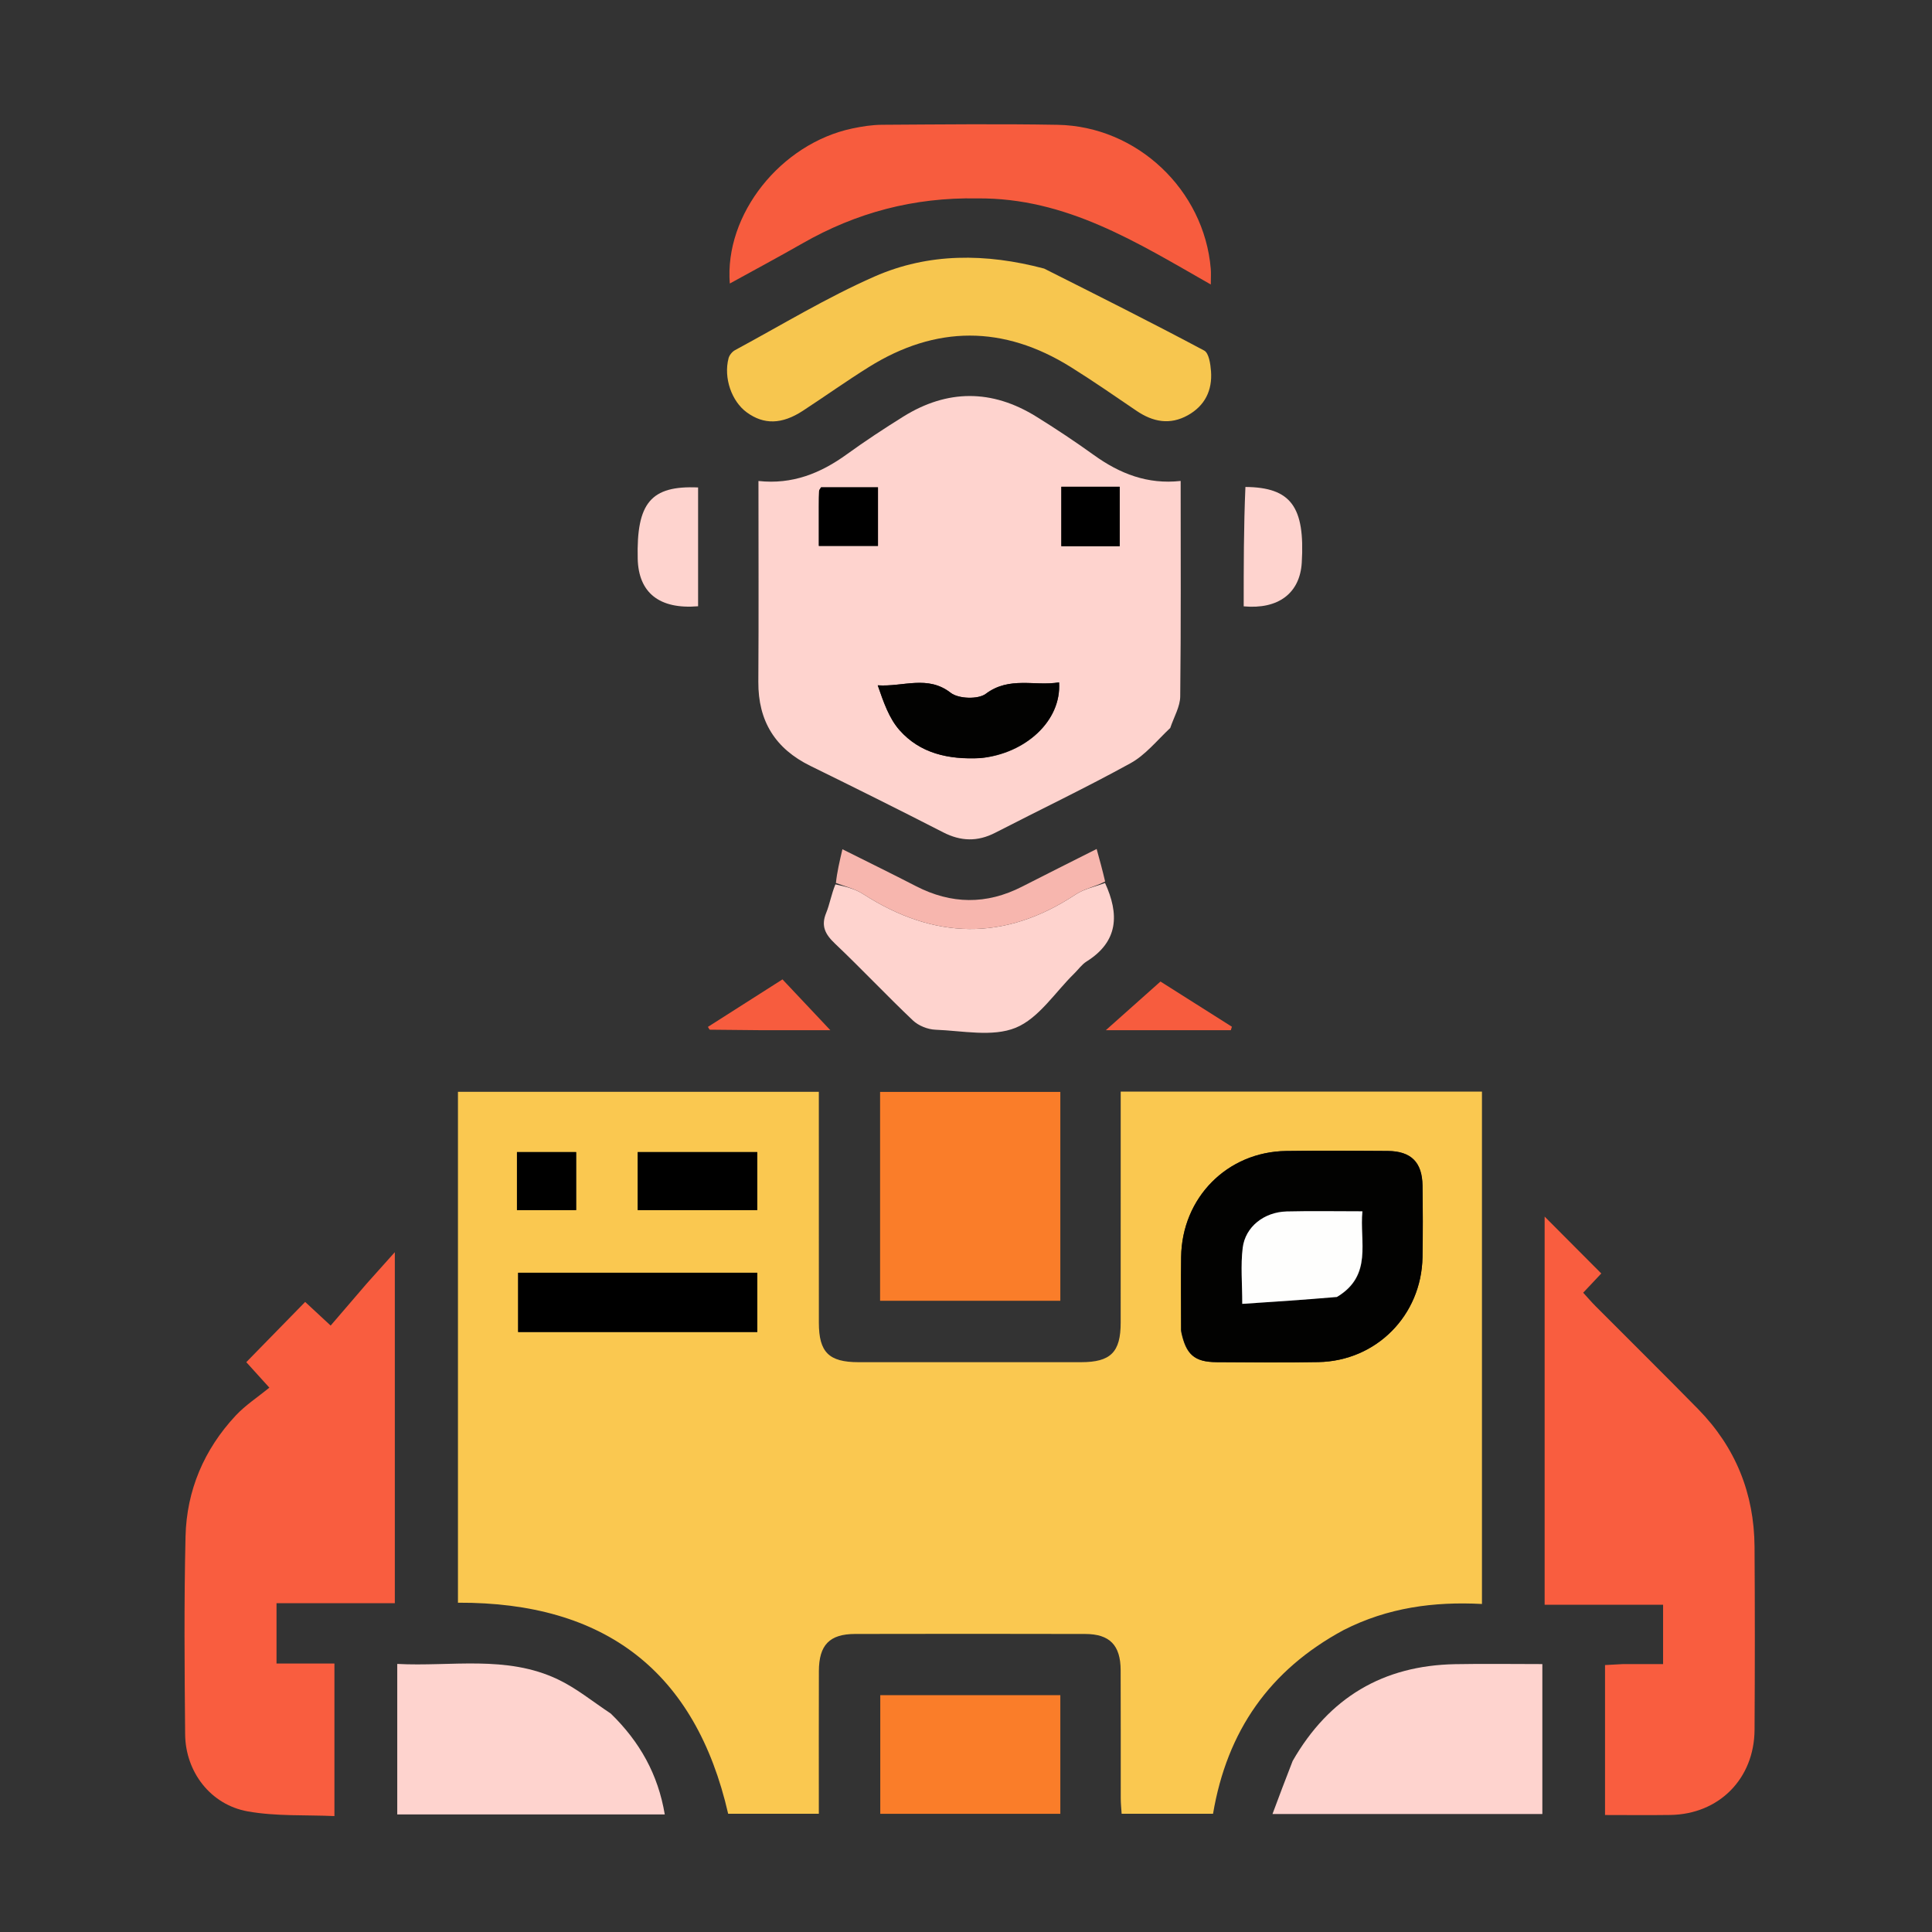 <svg version="1.1" id="Layer_1" xmlns="http://www.w3.org/2000/svg" xmlns:xlink="http://www.w3.org/1999/xlink" x="0px" y="0px"
	 width="100%" viewBox="0 0 512 512" enable-background="new 0 0 512 512" xml:space="preserve">
<rect x="0" y="0" width="512" height="512" fill="#333333" stroke="none"/>
<path fill="#000000" opacity="0" stroke="none" 
	d="
M298,513 
	C198.691,513 99.882,513 1.036,513 
	C1.036,342.399 1.036,171.798 1.036,1.099 
	C171.559,1.099 342.119,1.099 512.839,1.099 
	C512.839,171.667 512.839,342.333 512.839,513 
	C441.465,513 369.982,513 298,513 
M292.894,233.22 
	C292.156,230.544 291.418,227.869 290.623,224.987 
	C283.83,228.414 277.317,231.667 270.835,234.979 
	C261.427,239.785 252.089,239.664 242.719,234.828 
	C236.398,231.567 230.006,228.443 223.25,225.06 
	C222.495,228.28 221.825,231.136 220.89,234.725 
	C220.261,237.136 219.884,239.651 218.943,241.933 
	C217.497,245.435 218.73,247.644 221.306,250.09 
	C228.308,256.736 234.928,263.785 241.933,270.428 
	C243.41,271.828 245.864,272.809 247.91,272.886 
	C255.057,273.155 263.012,274.878 269.16,272.37 
	C275.288,269.87 279.612,262.946 284.722,257.956 
	C285.795,256.909 286.691,255.593 287.929,254.819 
	C296.483,249.467 296.602,242.204 292.894,233.22 
M356.408,431.829 
	C367.792,426.007 380.027,424.402 392.735,425.069 
	C392.735,379.461 392.735,334.399 392.735,289.292 
	C360.74,289.292 329.01,289.292 297,289.292 
	C297,309.889 297.012,330.195 296.994,350.501 
	C296.987,358.347 294.346,360.987 286.505,360.994 
	C266.84,361.012 247.174,361.012 227.508,360.994 
	C219.648,360.987 217.014,358.361 217.006,350.523 
	C216.987,331.691 217,312.859 217,294.026 
	C217,292.43 217,290.834 217,289.338 
	C184.648,289.338 152.919,289.338 121.363,289.338 
	C121.363,334.739 121.363,379.803 121.363,424.735 
	C160.372,424.561 184.324,442.997 192.969,480.659 
	C200.997,480.659 208.913,480.659 217,480.659 
	C217,467.832 216.971,455.346 217.011,442.859 
	C217.034,435.932 219.837,433.03 226.616,433.016 
	C246.948,432.973 267.28,432.968 287.612,433.02 
	C294.086,433.036 296.952,435.999 296.984,442.598 
	C297.04,453.93 296.991,465.263 297.012,476.596 
	C297.014,478.021 297.173,479.446 297.246,480.664 
	C305.638,480.664 313.565,480.664 321.469,480.664 
	C325.17,458.774 336.412,442.586 356.408,431.829 
M310.279,192.582 
	C311.148,189.914 312.74,187.255 312.771,184.577 
	C312.989,165.622 312.887,146.663 312.887,127.457 
	C304.119,128.426 296.757,125.53 289.928,120.619 
	C284.937,117.03 279.807,113.615 274.58,110.379 
	C262.869,103.13 251.035,103.134 239.337,110.431 
	C234.262,113.597 229.254,116.894 224.408,120.399 
	C217.476,125.414 210.003,128.446 200.999,127.467 
	C200.999,145.425 201.082,163.055 200.967,180.684 
	C200.899,191.103 205.456,198.407 214.776,202.978 
	C226.547,208.752 238.286,214.596 249.953,220.577 
	C254.637,222.979 259.064,223.097 263.738,220.691 
	C275.692,214.537 287.836,208.736 299.608,202.255 
	C303.524,200.099 306.54,196.307 310.279,192.582 
M96.924,340.422 
	C93.827,344.041 90.73,347.661 87.624,351.292 
	C84.487,348.382 82.676,346.702 80.87,345.026 
	C75.616,350.401 70.52,355.615 65.269,360.987 
	C66.766,362.641 68.517,364.575 71.386,367.744 
	C68.301,370.266 65.024,372.389 62.442,375.159 
	C54.078,384.134 49.458,394.961 49.169,407.167 
	C48.756,424.636 48.903,442.124 49.063,459.601 
	C49.155,469.554 55.782,478.266 65.633,480.033 
	C73.166,481.385 81.023,480.934 88.629,481.279 
	C88.629,467.27 88.629,454.221 88.629,440.853 
	C83.319,440.853 78.377,440.853 73.282,440.853 
	C73.282,435.468 73.282,430.415 73.282,424.865 
	C83.944,424.865 94.336,424.865 104.632,424.865 
	C104.632,394.054 104.632,363.745 104.632,331.839 
	C101.612,335.226 99.518,337.574 96.924,340.422 
M429.622,441 
	C428.182,441.086 426.741,441.173 425.347,441.257 
	C425.347,454.661 425.347,467.718 425.347,480.998 
	C431.343,480.998 436.994,481.066 442.643,480.984 
	C455.534,480.799 464.901,471.392 464.976,458.402 
	C465.07,442.239 465.08,426.074 464.972,409.911 
	C464.878,395.797 459.942,383.545 450.038,373.444 
	C441.055,364.282 431.921,355.27 422.868,346.178 
	C421.743,345.048 420.706,343.83 419.562,342.58 
	C421.573,340.442 423.268,338.639 424.357,337.482 
	C419.107,332.211 414.033,327.117 409.345,322.41 
	C409.345,356.036 409.345,390.4 409.345,425.274 
	C420.083,425.274 430.482,425.274 440.736,425.274 
	C440.736,430.73 440.736,435.672 440.736,441 
	C437.182,441 433.886,441 429.622,441 
M276.318,71.074 
	C261.235,67.073 246.058,66.996 231.782,73.271 
	C219.048,78.869 207.063,86.176 194.784,92.795 
	C194.035,93.199 193.291,94.113 193.077,94.929 
	C191.712,100.125 193.874,106.348 197.917,109.293 
	C202.431,112.58 207.214,112.49 212.76,108.867 
	C218.608,105.046 224.305,100.989 230.226,97.288 
	C248.034,86.157 265.954,86.159 283.766,97.274 
	C289.689,100.97 295.431,104.958 301.209,108.881 
	C305.551,111.829 310.062,112.687 314.796,110.045 
	C319.314,107.523 321.307,103.446 320.931,98.388 
	C320.789,96.474 320.372,93.568 319.126,92.904 
	C305.226,85.493 291.139,78.434 276.318,71.074 
M259.47,52.61 
	C282.578,52.362 301.317,64.256 320.877,75.395 
	C320.877,73.481 320.958,72.351 320.865,71.235 
	C319.124,50.332 301.336,33.444 280.247,33.075 
	C264.753,32.804 249.25,32.975 233.751,33.067 
	C231.111,33.082 228.435,33.503 225.842,34.052 
	C206.917,38.063 191.948,56.812 193.405,75.137 
	C199.951,71.528 206.367,68.097 212.68,64.487 
	C226.881,56.366 242.107,52.275 259.47,52.61 
M280.999,296.568 
	C280.999,294.136 280.999,291.704 280.999,289.363 
	C264.638,289.363 248.912,289.363 233.232,289.363 
	C233.232,308 233.232,326.274 233.232,344.722 
	C249.189,344.722 264.914,344.722 280.999,344.722 
	C280.999,328.815 280.999,313.182 280.999,296.568 
M342.361,466.982 
	C340.695,471.441 339.028,475.901 337.224,480.729 
	C361.655,480.729 385.19,480.729 408.739,480.729 
	C408.739,467.401 408.739,454.347 408.739,440.999 
	C400.857,440.999 393.231,440.879 385.609,441.023 
	C366.58,441.383 352.251,449.798 342.361,466.982 
M161.606,453.884 
	C157.038,450.907 152.731,447.382 147.852,445.057 
	C134.181,438.542 119.544,441.725 105.276,440.956 
	C105.276,454.627 105.276,467.683 105.276,480.844 
	C128.976,480.844 152.397,480.844 176.171,480.844 
	C174.401,470.276 169.59,461.629 161.606,453.884 
M280.999,473.432 
	C280.999,465.344 280.999,457.255 280.999,449.234 
	C264.662,449.234 249.054,449.234 233.28,449.234 
	C233.28,459.861 233.28,470.253 233.28,480.674 
	C249.287,480.674 265.012,480.674 280.999,480.674 
	C280.999,478.37 280.999,476.391 280.999,473.432 
M329.592,129.093 
	C329.592,139.618 329.592,150.144 329.592,160.687 
	C338.732,161.536 344.499,157.243 344.982,149.087 
	C345.858,134.317 342.134,129.149 329.592,129.093 
M185.002,155.382 
	C185.002,146.637 185.002,137.892 185.002,129.182 
	C172.463,128.629 168.648,133.297 168.999,148.07 
	C169.213,157.066 174.705,161.526 185.002,160.666 
	C185.002,159.266 185.002,157.808 185.002,155.382 
M313.482,273.006 
	C317.717,273.006 321.952,273.006 326.186,273.006 
	C326.279,272.701 326.372,272.397 326.465,272.093 
	C319.745,267.841 313.025,263.59 307.534,260.116 
	C302.427,264.664 297.966,268.638 293.062,273.006 
	C299.947,273.006 306.218,273.006 313.482,273.006 
M201.511,273.006 
	C207.862,273.006 214.213,273.006 220.043,273.006 
	C215.819,268.522 211.674,264.122 207.365,259.547 
	C200.829,263.711 194.218,267.923 187.603,272.138 
	C187.942,272.651 188.022,272.879 188.104,272.88 
	C192.242,272.934 196.38,272.969 201.511,273.006 
z"/>
<path fill="#FAC850" opacity="1" stroke="none" 
	d="
M356.068,431.983 
	C336.412,442.586 325.17,458.774 321.469,480.664 
	C313.565,480.664 305.638,480.664 297.246,480.664 
	C297.173,479.446 297.014,478.021 297.012,476.596 
	C296.991,465.263 297.04,453.93 296.984,442.598 
	C296.952,435.999 294.086,433.036 287.612,433.02 
	C267.28,432.968 246.948,432.973 226.616,433.016 
	C219.837,433.03 217.034,435.932 217.011,442.859 
	C216.971,455.346 217,467.832 217,480.659 
	C208.913,480.659 200.997,480.659 192.969,480.659 
	C184.324,442.997 160.372,424.561 121.363,424.735 
	C121.363,379.803 121.363,334.739 121.363,289.338 
	C152.919,289.338 184.648,289.338 217,289.338 
	C217,290.834 217,292.43 217,294.026 
	C217,312.859 216.987,331.691 217.006,350.523 
	C217.014,358.361 219.648,360.987 227.508,360.994 
	C247.174,361.012 266.84,361.012 286.505,360.994 
	C294.346,360.987 296.987,358.347 296.994,350.501 
	C297.012,330.195 297,309.889 297,289.292 
	C329.01,289.292 360.74,289.292 392.735,289.292 
	C392.735,334.399 392.735,379.461 392.735,425.069 
	C380.027,424.402 367.792,426.007 356.068,431.983 
M313.012,352.965 
	C314.274,358.978 316.497,360.947 322.421,360.987 
	C331.406,361.047 340.394,361.133 349.376,360.968 
	C364.732,360.685 376.694,348.605 376.98,333.19 
	C377.098,326.869 377.066,320.543 376.984,314.221 
	C376.904,308.019 373.968,305.07 367.767,305.017 
	C358.782,304.94 349.795,304.89 340.811,305.023 
	C325.216,305.255 313.225,317.406 313.013,333.101 
	C312.927,339.423 312.998,345.747 313.012,352.965 
M147.525,353 
	C165.257,353 182.989,353 200.692,353 
	C200.692,347.358 200.692,342.301 200.692,337.291 
	C179.348,337.291 158.314,337.291 137.31,337.291 
	C137.31,342.645 137.31,347.702 137.31,353 
	C140.59,353 143.563,353 147.525,353 
M169,312.52 
	C169,315.277 169,318.034 169,320.69 
	C180.012,320.69 190.387,320.69 200.679,320.69 
	C200.679,315.321 200.679,310.268 200.679,305.314 
	C189.98,305.314 179.604,305.314 169,305.314 
	C169,307.598 169,309.573 169,312.52 
M137,312.52 
	C137,315.274 137,318.028 137,320.686 
	C142.675,320.686 147.723,320.686 152.684,320.686 
	C152.684,315.319 152.684,310.272 152.684,305.318 
	C147.317,305.318 142.27,305.318 137,305.318 
	C137,307.605 137,309.577 137,312.52 
z"/>
<path fill="#FED3CE" opacity="1" stroke="none" 
	d="
M310.123,192.923 
	C306.54,196.307 303.524,200.099 299.608,202.255 
	C287.836,208.736 275.692,214.537 263.738,220.691 
	C259.064,223.097 254.637,222.979 249.953,220.577 
	C238.286,214.596 226.547,208.752 214.776,202.978 
	C205.456,198.407 200.899,191.103 200.967,180.684 
	C201.082,163.055 200.999,145.425 200.999,127.467 
	C210.003,128.446 217.476,125.414 224.408,120.399 
	C229.254,116.894 234.262,113.597 239.337,110.431 
	C251.035,103.134 262.869,103.13 274.58,110.379 
	C279.807,113.615 284.937,117.03 289.928,120.619 
	C296.757,125.53 304.119,128.426 312.887,127.457 
	C312.887,146.663 312.989,165.622 312.771,184.577 
	C312.74,187.255 311.148,189.914 310.123,192.923 
M260.1,200.885 
	C271.722,199.709 281.346,191.075 280.665,180.832 
	C274.226,181.924 267.529,179.15 261.239,183.87 
	C259.224,185.383 254.003,185.203 251.954,183.608 
	C245.803,178.82 239.397,182.067 232.608,181.617 
	C234.129,186.005 235.597,190.352 238.401,193.514 
	C243.802,199.603 251.242,201.349 260.1,200.885 
M285.608,129.002 
	C284.17,129.002 282.733,129.002 281.263,129.002 
	C281.263,134.585 281.263,139.646 281.263,144.735 
	C286.589,144.735 291.651,144.735 296.733,144.735 
	C296.733,139.406 296.733,134.345 296.733,129.002 
	C293.174,129.002 289.877,129.002 285.608,129.002 
M217.002,134.582 
	C217.002,138.003 217.002,141.423 217.002,144.675 
	C222.712,144.675 227.775,144.675 232.672,144.675 
	C232.672,139.283 232.672,134.22 232.672,129.154 
	C227.401,129.154 222.458,129.154 217.585,129.154 
	C217.353,129.573 217.085,129.84 217.07,130.122 
	C217.005,131.283 217.018,132.448 217.002,134.582 
z"/>
<path fill="#F95D3F" opacity="1" stroke="none" 
	d="
M97.174,340.172 
	C99.518,337.574 101.612,335.226 104.632,331.839 
	C104.632,363.745 104.632,394.054 104.632,424.865 
	C94.336,424.865 83.944,424.865 73.282,424.865 
	C73.282,430.415 73.282,435.468 73.282,440.853 
	C78.377,440.853 83.319,440.853 88.629,440.853 
	C88.629,454.221 88.629,467.27 88.629,481.279 
	C81.023,480.934 73.166,481.385 65.633,480.033 
	C55.782,478.266 49.155,469.554 49.063,459.601 
	C48.903,442.124 48.756,424.636 49.169,407.167 
	C49.458,394.961 54.078,384.134 62.442,375.159 
	C65.024,372.389 68.301,370.266 71.386,367.744 
	C68.517,364.575 66.766,362.641 65.269,360.987 
	C70.52,355.615 75.616,350.401 80.87,345.026 
	C82.676,346.702 84.487,348.382 87.624,351.292 
	C90.73,347.661 93.827,344.041 97.174,340.172 
z"/>
<path fill="#F95D3F" opacity="1" stroke="none" 
	d="
M430.106,441 
	C433.886,441 437.182,441 440.736,441 
	C440.736,435.672 440.736,430.73 440.736,425.274 
	C430.482,425.274 420.083,425.274 409.345,425.274 
	C409.345,390.4 409.345,356.036 409.345,322.41 
	C414.033,327.117 419.107,332.211 424.357,337.482 
	C423.268,338.639 421.573,340.442 419.562,342.58 
	C420.706,343.83 421.743,345.048 422.868,346.178 
	C431.921,355.27 441.055,364.282 450.038,373.444 
	C459.942,383.545 464.878,395.797 464.972,409.911 
	C465.08,426.074 465.07,442.239 464.976,458.402 
	C464.901,471.392 455.534,480.799 442.643,480.984 
	C436.994,481.066 431.343,480.998 425.347,480.998 
	C425.347,467.718 425.347,454.661 425.347,441.257 
	C426.741,441.173 428.182,441.086 430.106,441 
z"/>
<path fill="#F7C64F" opacity="1" stroke="none" 
	d="
M276.711,71.177 
	C291.139,78.434 305.226,85.493 319.126,92.904 
	C320.372,93.568 320.789,96.474 320.931,98.388 
	C321.307,103.446 319.314,107.523 314.796,110.045 
	C310.062,112.687 305.551,111.829 301.209,108.881 
	C295.431,104.958 289.689,100.97 283.766,97.274 
	C265.954,86.159 248.034,86.157 230.226,97.288 
	C224.305,100.989 218.608,105.046 212.76,108.867 
	C207.214,112.49 202.431,112.58 197.917,109.293 
	C193.874,106.348 191.712,100.125 193.077,94.929 
	C193.291,94.113 194.035,93.199 194.784,92.795 
	C207.063,86.176 219.048,78.869 231.782,73.271 
	C246.058,66.996 261.235,67.073 276.711,71.177 
z"/>
<path fill="#F75C3E" opacity="1" stroke="none" 
	d="
M258.977,52.578 
	C242.107,52.275 226.881,56.366 212.68,64.487 
	C206.367,68.097 199.951,71.528 193.405,75.137 
	C191.948,56.812 206.917,38.063 225.842,34.052 
	C228.435,33.503 231.111,33.082 233.751,33.067 
	C249.25,32.975 264.753,32.804 280.247,33.075 
	C301.336,33.444 319.124,50.332 320.865,71.235 
	C320.958,72.351 320.877,73.481 320.877,75.395 
	C301.317,64.256 282.578,52.362 258.977,52.578 
z"/>
<path fill="#FA7D29" opacity="1" stroke="none" 
	d="
M280.999,297.059 
	C280.999,313.182 280.999,328.815 280.999,344.722 
	C264.914,344.722 249.189,344.722 233.232,344.722 
	C233.232,326.274 233.232,308 233.232,289.363 
	C248.912,289.363 264.638,289.363 280.999,289.363 
	C280.999,291.704 280.999,294.136 280.999,297.059 
z"/>
<path fill="#FED3CE" opacity="1" stroke="none" 
	d="
M342.567,466.671 
	C352.251,449.798 366.58,441.383 385.609,441.023 
	C393.231,440.879 400.857,440.999 408.739,440.999 
	C408.739,454.347 408.739,467.401 408.739,480.729 
	C385.19,480.729 361.655,480.729 337.224,480.729 
	C339.028,475.901 340.695,471.441 342.567,466.671 
z"/>
<path fill="#FED3CE" opacity="1" stroke="none" 
	d="
M161.871,454.119 
	C169.59,461.629 174.401,470.276 176.171,480.844 
	C152.397,480.844 128.976,480.844 105.276,480.844 
	C105.276,467.683 105.276,454.627 105.276,440.956 
	C119.544,441.725 134.181,438.542 147.852,445.057 
	C152.731,447.382 157.038,450.907 161.871,454.119 
z"/>
<path fill="#FED3CE" opacity="1" stroke="none" 
	d="
M292.847,233.99 
	C296.602,242.204 296.483,249.467 287.929,254.819 
	C286.691,255.593 285.795,256.909 284.722,257.956 
	C279.612,262.946 275.288,269.87 269.16,272.37 
	C263.012,274.878 255.057,273.155 247.91,272.886 
	C245.864,272.809 243.41,271.828 241.933,270.428 
	C234.928,263.785 228.308,256.736 221.306,250.09 
	C218.73,247.644 217.497,245.435 218.943,241.933 
	C219.884,239.651 220.261,237.136 221.391,234.365 
	C224.176,234.959 226.662,235.597 228.711,236.915 
	C247.502,249.007 266.203,249.533 285.066,237.039 
	C287.337,235.535 290.238,234.983 292.847,233.99 
z"/>
<path fill="#FA7D29" opacity="1" stroke="none" 
	d="
M280.999,473.922 
	C280.999,476.391 280.999,478.37 280.999,480.674 
	C265.012,480.674 249.287,480.674 233.28,480.674 
	C233.28,470.253 233.28,459.861 233.28,449.234 
	C249.054,449.234 264.662,449.234 280.999,449.234 
	C280.999,457.255 280.999,465.344 280.999,473.922 
z"/>
<path fill="#F7B6AE" opacity="1" stroke="none" 
	d="
M292.87,233.605 
	C290.238,234.983 287.337,235.535 285.066,237.039 
	C266.203,249.533 247.502,249.007 228.711,236.915 
	C226.662,235.597 224.176,234.959 221.524,233.998 
	C221.825,231.136 222.495,228.28 223.25,225.06 
	C230.006,228.443 236.398,231.567 242.719,234.828 
	C252.089,239.664 261.427,239.785 270.835,234.979 
	C277.317,231.667 283.83,228.414 290.623,224.987 
	C291.418,227.869 292.156,230.544 292.87,233.605 
z"/>
<path fill="#FED3CE" opacity="1" stroke="none" 
	d="
M330.05,129.05 
	C342.134,129.149 345.858,134.317 344.982,149.087 
	C344.499,157.243 338.732,161.536 329.592,160.687 
	C329.592,150.144 329.592,139.618 330.05,129.05 
z"/>
<path fill="#FED3CE" opacity="1" stroke="none" 
	d="
M185.002,155.866 
	C185.002,157.808 185.002,159.266 185.002,160.666 
	C174.705,161.526 169.213,157.066 168.999,148.07 
	C168.648,133.297 172.463,128.629 185.002,129.182 
	C185.002,137.892 185.002,146.637 185.002,155.866 
z"/>
<path fill="#F75C3E" opacity="1" stroke="none" 
	d="
M312.986,273.006 
	C306.218,273.006 299.947,273.006 293.062,273.006 
	C297.966,268.638 302.427,264.664 307.534,260.116 
	C313.025,263.59 319.745,267.841 326.465,272.093 
	C326.372,272.397 326.279,272.701 326.186,273.006 
	C321.952,273.006 317.717,273.006 312.986,273.006 
z"/>
<path fill="#F75C3E" opacity="1" stroke="none" 
	d="
M201.015,273.006 
	C196.38,272.969 192.242,272.934 188.104,272.88 
	C188.022,272.879 187.942,272.651 187.603,272.138 
	C194.218,267.923 200.829,263.711 207.365,259.547 
	C211.674,264.122 215.819,268.522 220.043,273.006 
	C214.213,273.006 207.862,273.006 201.015,273.006 
z"/>
<path fill="#020201" opacity="1" stroke="none" 
	d="
M313.005,352.517 
	C312.998,345.747 312.927,339.423 313.013,333.101 
	C313.225,317.406 325.216,305.255 340.811,305.023 
	C349.795,304.89 358.782,304.94 367.767,305.017 
	C373.968,305.07 376.904,308.019 376.984,314.221 
	C377.066,320.543 377.098,326.869 376.98,333.19 
	C376.694,348.605 364.732,360.685 349.376,360.968 
	C340.394,361.133 331.406,361.047 322.421,360.987 
	C316.497,360.947 314.274,358.978 313.005,352.517 
M354.643,343.527 
	C363.841,337.954 360.256,329.092 361.05,321.014 
	C353.922,321.014 347.45,320.89 340.985,321.051 
	C335.03,321.199 330.02,325.092 329.33,330.694 
	C328.756,335.362 329.213,340.157 329.213,345.536 
	C337.788,344.97 345.864,344.437 354.643,343.527 
z"/>
<path fill="#000000" opacity="1" stroke="none" 
	d="
M147.03,353 
	C143.563,353 140.59,353 137.31,353 
	C137.31,347.702 137.31,342.645 137.31,337.291 
	C158.314,337.291 179.348,337.291 200.692,337.291 
	C200.692,342.301 200.692,347.358 200.692,353 
	C182.989,353 165.257,353 147.03,353 
z"/>
<path fill="#000000" opacity="1" stroke="none" 
	d="
M169,312.034 
	C169,309.573 169,307.598 169,305.314 
	C179.604,305.314 189.98,305.314 200.679,305.314 
	C200.679,310.268 200.679,315.321 200.679,320.69 
	C190.387,320.69 180.012,320.69 169,320.69 
	C169,318.034 169,315.277 169,312.034 
z"/>
<path fill="#000000" opacity="1" stroke="none" 
	d="
M137,312.034 
	C137,309.577 137,307.605 137,305.318 
	C142.27,305.318 147.317,305.318 152.684,305.318 
	C152.684,310.272 152.684,315.319 152.684,320.686 
	C147.723,320.686 142.675,320.686 137,320.686 
	C137,318.028 137,315.274 137,312.034 
z"/>
<path fill="#020201" opacity="1" stroke="none" 
	d="
M259.658,200.914 
	C251.242,201.349 243.802,199.603 238.401,193.514 
	C235.597,190.352 234.129,186.005 232.608,181.617 
	C239.397,182.067 245.803,178.82 251.954,183.608 
	C254.003,185.203 259.224,185.383 261.239,183.87 
	C267.529,179.15 274.226,181.924 280.665,180.832 
	C281.346,191.075 271.722,199.709 259.658,200.914 
z"/>
<path fill="#000000" opacity="1" stroke="none" 
	d="
M286.094,129.002 
	C289.877,129.002 293.174,129.002 296.733,129.002 
	C296.733,134.345 296.733,139.406 296.733,144.735 
	C291.651,144.735 286.589,144.735 281.263,144.735 
	C281.263,139.646 281.263,134.585 281.263,129.002 
	C282.733,129.002 284.17,129.002 286.094,129.002 
z"/>
<path fill="#000000" opacity="1" stroke="none" 
	d="
M217.002,134.097 
	C217.018,132.448 217.005,131.283 217.07,130.122 
	C217.085,129.84 217.353,129.573 217.585,129.154 
	C222.458,129.154 227.401,129.154 232.672,129.154 
	C232.672,134.22 232.672,139.283 232.672,144.675 
	C227.775,144.675 222.712,144.675 217.002,144.675 
	C217.002,141.423 217.002,138.003 217.002,134.097 
z"/>
<path fill="#FEFEFD" opacity="1" stroke="none" 
	d="
M354.291,343.716 
	C345.864,344.437 337.788,344.97 329.213,345.536 
	C329.213,340.157 328.756,335.362 329.33,330.694 
	C330.02,325.092 335.03,321.199 340.985,321.051 
	C347.45,320.89 353.922,321.014 361.05,321.014 
	C360.256,329.092 363.841,337.954 354.291,343.716 
z"/>
</svg>